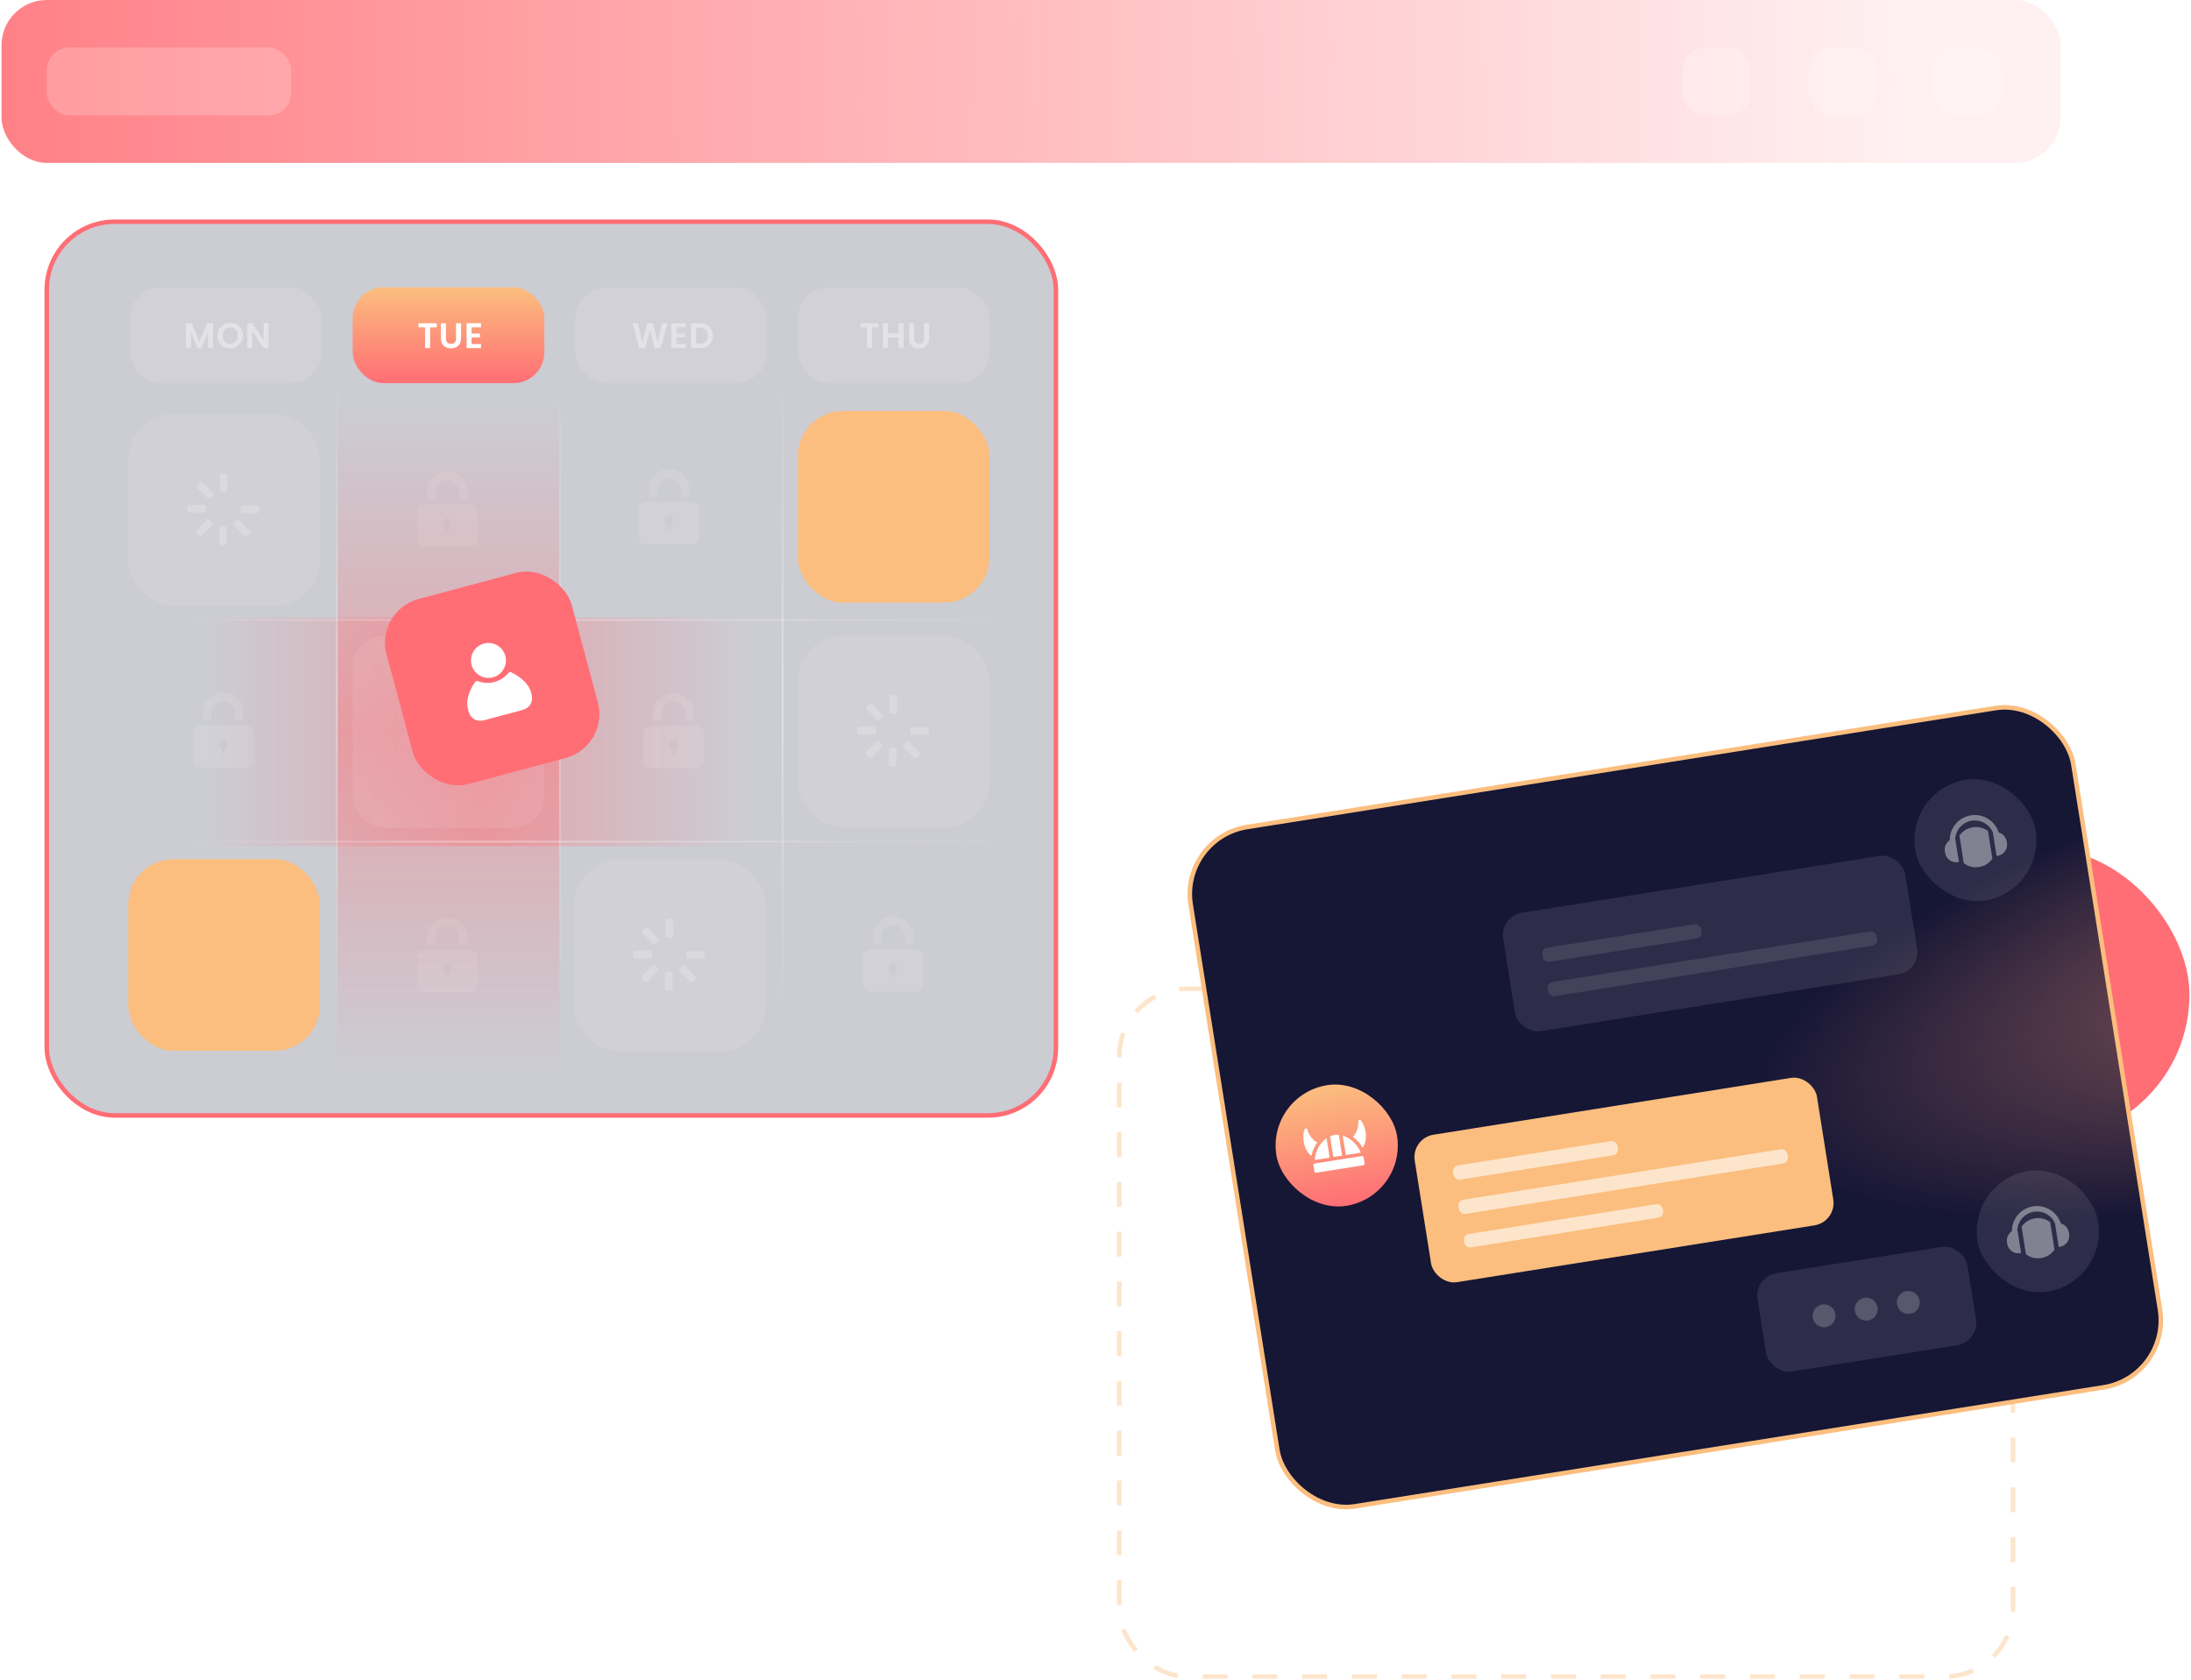 <svg width="575" height="441" viewBox="0 0 575 441" fill="none" xmlns="http://www.w3.org/2000/svg">
<rect x="0.401" width="540.351" height="42.753" rx="11.876" fill="url(#paint0_linear_718_12432)"/>
<rect x="12.277" y="12.47" width="64.13" height="17.814" rx="5.938" fill="white" fill-opacity="0.2"/>
<rect x="12.277" y="319.46" width="264.831" height="19.001" rx="5.938" fill="white" fill-opacity="0.08"/>
<rect x="12.277" y="351.525" width="165.074" height="19.001" rx="5.938" fill="white" fill-opacity="0.08"/>
<g filter="url(#filter0_b_718_12432)">
<rect x="12.277" y="58.192" width="264.831" height="234.548" rx="17.814" fill="#000223" fill-opacity="0.2"/>
<rect x="12.277" y="58.192" width="264.831" height="234.548" rx="17.814" stroke="#FF6E75" stroke-width="1.188"/>
<g opacity="0.1">
<path d="M122.731 247.993H120.478V246.053C120.478 244.352 119.093 242.967 117.391 242.967C115.69 242.967 114.305 244.352 114.305 246.053V247.993H112.052V246.053C112.052 243.11 114.447 240.714 117.391 240.714C120.336 240.714 122.731 243.11 122.731 246.054V247.994V247.993Z" fill="white"/>
<path d="M123.363 249.272H111.419C110.326 249.272 109.431 250.167 109.431 251.26V258.459C109.431 259.552 110.326 260.447 111.419 260.447H123.363C124.456 260.447 125.351 259.552 125.351 258.459V251.26C125.351 250.167 124.456 249.272 123.363 249.272ZM117.89 255.214V256.254C117.89 256.529 117.666 256.754 117.391 256.754C117.116 256.754 116.892 256.529 116.892 256.254V255.214C116.49 255.025 116.212 254.617 116.212 254.145C116.212 253.493 116.74 252.966 117.391 252.966C118.042 252.966 118.57 253.493 118.57 254.145C118.57 254.617 118.292 255.025 117.89 255.214Z" fill="white"/>
</g>
<g opacity="0.1">
<path d="M122.731 131.016H120.478V129.076C120.478 127.375 119.093 125.99 117.391 125.99C115.69 125.99 114.305 127.375 114.305 129.076V131.016H112.052V129.076C112.052 126.133 114.447 123.737 117.391 123.737C120.336 123.737 122.731 126.133 122.731 129.077V131.016V131.016Z" fill="white"/>
<path d="M123.363 132.295H111.419C110.326 132.295 109.431 133.19 109.431 134.283V141.482C109.431 142.575 110.326 143.47 111.419 143.47H123.363C124.456 143.47 125.351 142.575 125.351 141.482V134.283C125.351 133.19 124.456 132.295 123.363 132.295ZM117.89 138.236V139.277C117.89 139.552 117.666 139.777 117.391 139.777C117.116 139.777 116.892 139.552 116.892 139.277V138.236C116.49 138.048 116.212 137.64 116.212 137.167C116.212 136.516 116.74 135.988 117.391 135.988C118.042 135.988 118.57 136.516 118.57 137.167C118.57 137.64 118.292 138.048 117.89 138.236Z" fill="white"/>
</g>
<rect opacity="0.4" x="88.5" y="107.047" width="58.407" height="174.41" fill="url(#paint1_linear_718_12432)"/>
<rect opacity="0.4" x="33.654" y="222.078" width="59.973" height="171.606" transform="rotate(-90 33.654 222.078)" fill="url(#paint2_linear_718_12432)"/>
<rect x="34.149" y="75.412" width="50.295" height="25.148" rx="8.112" fill="white" fill-opacity="0.1"/>
<path opacity="0.4" d="M55.904 84.835V91.352H54.596V87.113L52.85 91.352H51.861L50.106 87.113V91.352H48.798V84.835H50.283L52.356 89.681L54.428 84.835H55.904ZM60.407 91.417C59.798 91.417 59.237 91.274 58.727 90.988C58.217 90.701 57.812 90.306 57.513 89.802C57.215 89.292 57.065 88.716 57.065 88.075C57.065 87.44 57.215 86.87 57.513 86.366C57.812 85.856 58.217 85.457 58.727 85.171C59.237 84.885 59.798 84.742 60.407 84.742C61.024 84.742 61.584 84.885 62.088 85.171C62.599 85.457 63 85.856 63.292 86.366C63.591 86.87 63.741 87.44 63.741 88.075C63.741 88.716 63.591 89.292 63.292 89.802C63 90.306 62.599 90.701 62.088 90.988C61.578 91.274 61.017 91.417 60.407 91.417ZM60.407 90.25C60.8 90.25 61.145 90.163 61.444 89.989C61.743 89.808 61.976 89.553 62.144 89.223C62.312 88.893 62.396 88.51 62.396 88.075C62.396 87.639 62.312 87.259 62.144 86.936C61.976 86.606 61.743 86.354 61.444 86.179C61.145 86.005 60.8 85.918 60.407 85.918C60.015 85.918 59.667 86.005 59.362 86.179C59.063 86.354 58.83 86.606 58.662 86.936C58.494 87.259 58.41 87.639 58.41 88.075C58.41 88.51 58.494 88.893 58.662 89.223C58.83 89.553 59.063 89.808 59.362 89.989C59.667 90.163 60.015 90.25 60.407 90.25ZM70.474 91.352H69.166L66.207 86.88V91.352H64.9V84.826H66.207L69.166 89.307V84.826H70.474V91.352Z" fill="white"/>
<rect x="92.557" y="75.412" width="50.295" height="25.148" rx="8.112" fill="url(#paint3_linear_718_12432)"/>
<path d="M114.611 84.835V85.89H112.875V91.352H111.568V85.89H109.831V84.835H114.611ZM117.04 84.835V88.868C117.04 89.31 117.155 89.65 117.386 89.886C117.616 90.116 117.939 90.231 118.357 90.231C118.78 90.231 119.107 90.116 119.337 89.886C119.567 89.65 119.682 89.31 119.682 88.868V84.835H120.999V88.859C120.999 89.413 120.877 89.883 120.635 90.269C120.398 90.648 120.078 90.935 119.673 91.128C119.275 91.321 118.83 91.417 118.338 91.417C117.852 91.417 117.41 91.321 117.012 91.128C116.62 90.935 116.309 90.648 116.078 90.269C115.848 89.883 115.733 89.413 115.733 88.859V84.835H117.04ZM123.755 85.89V87.524H125.95V88.56H123.755V90.287H126.23V91.352H122.448V84.826H126.23V85.89H123.755Z" fill="white"/>
<rect x="150.963" y="75.412" width="50.295" height="25.148" rx="8.112" fill="white" fill-opacity="0.1"/>
<path opacity="0.4" d="M175.17 84.835L173.349 91.352H171.808L170.585 86.712L169.306 91.352L167.775 91.361L166.02 84.835H167.42L168.569 89.895L169.894 84.835H171.351L172.602 89.867L173.76 84.835H175.17ZM177.517 85.89V87.524H179.711V88.56H177.517V90.287H179.991V91.352H176.21V84.826H179.991V85.89H177.517ZM183.644 84.835C184.328 84.835 184.929 84.969 185.446 85.237C185.968 85.504 186.37 85.887 186.65 86.385C186.936 86.877 187.079 87.449 187.079 88.103C187.079 88.756 186.936 89.329 186.65 89.821C186.37 90.306 185.968 90.683 185.446 90.95C184.929 91.218 184.328 91.352 183.644 91.352H181.366V84.835H183.644ZM183.597 90.241C184.282 90.241 184.811 90.054 185.184 89.681C185.558 89.307 185.744 88.781 185.744 88.103C185.744 87.424 185.558 86.895 185.184 86.516C184.811 86.13 184.282 85.937 183.597 85.937H182.673V90.241H183.597Z" fill="white"/>
<rect x="209.37" y="75.412" width="50.295" height="25.148" rx="8.112" fill="white" fill-opacity="0.1"/>
<path opacity="0.4" d="M230.576 84.835V85.89H228.84V91.352H227.532V85.89H225.796V84.835H230.576ZM237.122 84.835V91.352H235.815V88.579H233.024V91.352H231.717V84.835H233.024V87.514H235.815V84.835H237.122ZM239.884 84.835V88.868C239.884 89.31 239.999 89.65 240.229 89.886C240.46 90.116 240.783 90.231 241.2 90.231C241.624 90.231 241.95 90.116 242.181 89.886C242.411 89.65 242.526 89.31 242.526 88.868V84.835H243.843V88.859C243.843 89.413 243.721 89.883 243.478 90.269C243.242 90.648 242.921 90.935 242.517 91.128C242.118 91.321 241.673 91.417 241.182 91.417C240.696 91.417 240.254 91.321 239.856 91.128C239.464 90.935 239.153 90.648 238.922 90.269C238.692 89.883 238.577 89.413 238.577 88.859V84.835H239.884Z" fill="white"/>
<path opacity="0.4" d="M34.248 162.699H259.889" stroke="url(#paint4_linear_718_12432)" stroke-width="0.424" stroke-miterlimit="10"/>
<path opacity="0.4" d="M88.439 275.9L88.439 103.27" stroke="url(#paint5_linear_718_12432)" stroke-width="0.424" stroke-miterlimit="10"/>
<path opacity="0.4" d="M146.923 275.9L146.923 103.27" stroke="url(#paint6_linear_718_12432)" stroke-width="0.424" stroke-miterlimit="10"/>
<path opacity="0.4" d="M205.404 275.9L205.404 103.27" stroke="url(#paint7_linear_718_12432)" stroke-width="0.424" stroke-miterlimit="10"/>
<path opacity="0.4" d="M34.248 220.891H259.889" stroke="url(#paint8_linear_718_12432)" stroke-width="0.424" stroke-miterlimit="10"/>
<rect x="209.37" y="107.861" width="50.295" height="50.295" rx="11.876" fill="#FBBE7E"/>
<rect x="33.654" y="225.488" width="50.295" height="50.295" rx="11.876" fill="#FBBE7E"/>
<rect x="209.37" y="166.856" width="50.295" height="50.295" rx="11.876" fill="white" fill-opacity="0.08"/>
<g opacity="0.2">
<path d="M243.784 192.282L243.781 191.442C243.779 191.126 243.522 190.87 243.206 190.871L239.415 190.886C239.099 190.887 238.843 191.145 238.845 191.461L238.848 192.301C238.849 192.617 239.106 192.873 239.423 192.871L243.213 192.857C243.53 192.856 243.785 192.598 243.784 192.282Z" fill="white"/>
<path d="M240.677 198.793L241.269 198.197C241.491 197.973 241.49 197.61 241.265 197.387L238.575 194.717C238.35 194.494 237.988 194.496 237.765 194.72L237.173 195.317C236.95 195.541 236.952 195.904 237.176 196.126L239.867 198.797C240.091 199.019 240.454 199.018 240.677 198.793Z" fill="white"/>
<path d="M233.867 201.222L234.707 201.218C235.023 201.217 235.278 200.96 235.277 200.644L235.263 196.853C235.261 196.537 235.004 196.281 234.688 196.282L233.848 196.286C233.531 196.287 233.276 196.544 233.277 196.86L233.292 200.651C233.293 200.967 233.55 201.223 233.867 201.222Z" fill="white"/>
<path d="M227.343 198.118L227.939 198.71C228.164 198.933 228.526 198.931 228.749 198.707L231.419 196.016C231.642 195.791 231.641 195.429 231.416 195.206L230.82 194.614C230.595 194.392 230.233 194.393 230.01 194.618L227.34 197.308C227.117 197.533 227.118 197.895 227.343 198.118Z" fill="white"/>
<path d="M224.928 191.3L224.931 192.14C224.933 192.457 225.19 192.712 225.506 192.711L229.297 192.696C229.613 192.695 229.869 192.438 229.867 192.121L229.864 191.281C229.863 190.965 229.606 190.71 229.289 190.711L225.499 190.726C225.182 190.727 224.927 190.984 224.928 191.3Z" fill="white"/>
<path d="M228.035 184.78L227.443 185.376C227.221 185.6 227.222 185.963 227.446 186.186L230.137 188.856C230.362 189.079 230.724 189.077 230.947 188.853L231.539 188.256C231.762 188.032 231.76 187.669 231.536 187.447L228.845 184.776C228.62 184.554 228.258 184.555 228.035 184.78Z" fill="white"/>
<path d="M234.845 182.361L234.005 182.364C233.689 182.365 233.434 182.622 233.435 182.939L233.449 186.729C233.451 187.046 233.708 187.301 234.024 187.3L234.864 187.296C235.18 187.295 235.436 187.038 235.435 186.722L235.42 182.931C235.419 182.615 235.162 182.359 234.845 182.361Z" fill="white"/>
</g>
<rect x="150.632" y="225.641" width="50.295" height="50.295" rx="11.876" fill="white" fill-opacity="0.08"/>
<g opacity="0.2">
<path d="M184.999 251.067L184.995 250.227C184.994 249.911 184.737 249.655 184.421 249.657L180.63 249.671C180.314 249.672 180.058 249.93 180.059 250.246L180.063 251.086C180.064 251.402 180.321 251.658 180.637 251.656L184.428 251.642C184.744 251.641 185 251.383 184.999 251.067Z" fill="white"/>
<path d="M181.893 257.579L182.484 256.982C182.707 256.758 182.706 256.395 182.481 256.173L179.79 253.502C179.566 253.28 179.203 253.281 178.981 253.506L178.389 254.102C178.166 254.326 178.168 254.689 178.392 254.912L181.083 257.582C181.307 257.805 181.67 257.803 181.893 257.579Z" fill="white"/>
<path d="M175.082 260.007L175.923 260.004C176.239 260.002 176.494 259.745 176.493 259.429L176.478 255.638C176.477 255.322 176.22 255.067 175.904 255.068L175.063 255.071C174.747 255.072 174.492 255.33 174.493 255.646L174.508 259.437C174.509 259.753 174.766 260.008 175.082 260.007Z" fill="white"/>
<path d="M168.559 256.903L169.155 257.495C169.38 257.718 169.742 257.716 169.965 257.492L172.635 254.801C172.858 254.577 172.856 254.214 172.632 253.991L172.036 253.4C171.811 253.177 171.449 253.178 171.226 253.403L168.556 256.094C168.333 256.318 168.334 256.681 168.559 256.903Z" fill="white"/>
<path d="M166.143 250.086L166.146 250.926C166.147 251.242 166.405 251.497 166.721 251.496L170.512 251.482C170.828 251.48 171.083 251.223 171.082 250.907L171.079 250.067C171.078 249.75 170.82 249.495 170.504 249.496L166.713 249.511C166.397 249.512 166.142 249.769 166.143 250.086Z" fill="white"/>
<path d="M169.251 243.565L168.659 244.161C168.436 244.385 168.438 244.748 168.662 244.971L171.353 247.641C171.578 247.864 171.94 247.862 172.163 247.638L172.755 247.041C172.977 246.817 172.976 246.454 172.751 246.232L170.061 243.562C169.836 243.339 169.474 243.34 169.251 243.565Z" fill="white"/>
<path d="M176.06 241.146L175.22 241.149C174.904 241.15 174.648 241.408 174.65 241.724L174.664 245.515C174.665 245.831 174.923 246.086 175.239 246.085L176.079 246.082C176.395 246.081 176.651 245.823 176.649 245.507L176.635 241.716C176.634 241.4 176.376 241.145 176.06 241.146Z" fill="white"/>
</g>
<rect x="33.654" y="108.664" width="50.295" height="50.295" rx="11.876" fill="white" fill-opacity="0.08"/>
<g opacity="0.2">
<path d="M68.021 134.09L68.018 133.25C68.017 132.934 67.759 132.678 67.443 132.68L63.652 132.694C63.336 132.695 63.081 132.953 63.082 133.269L63.085 134.109C63.086 134.425 63.344 134.681 63.66 134.68L67.451 134.665C67.767 134.664 68.022 134.406 68.021 134.09Z" fill="white"/>
<path d="M64.915 140.602L65.507 140.005C65.73 139.781 65.728 139.418 65.504 139.195L62.813 136.525C62.589 136.303 62.226 136.304 62.003 136.528L61.411 137.125C61.189 137.349 61.19 137.712 61.414 137.934L64.105 140.605C64.33 140.827 64.692 140.826 64.915 140.602Z" fill="white"/>
<path d="M58.105 143.03L58.945 143.027C59.261 143.025 59.517 142.768 59.515 142.452L59.501 138.661C59.5 138.345 59.242 138.089 58.926 138.091L58.086 138.094C57.77 138.095 57.514 138.352 57.516 138.669L57.53 142.459C57.531 142.776 57.789 143.031 58.105 143.03Z" fill="white"/>
<path d="M51.582 139.926L52.178 140.518C52.403 140.741 52.766 140.739 52.988 140.515L55.658 137.824C55.881 137.6 55.88 137.237 55.655 137.014L55.059 136.423C54.835 136.2 54.472 136.201 54.249 136.426L51.579 139.117C51.356 139.341 51.358 139.704 51.582 139.926Z" fill="white"/>
<path d="M49.166 133.109L49.17 133.949C49.171 134.265 49.428 134.52 49.745 134.519L53.535 134.504C53.851 134.503 54.107 134.246 54.106 133.93L54.102 133.09C54.101 132.773 53.844 132.518 53.528 132.519L49.737 132.534C49.421 132.535 49.165 132.792 49.166 133.109Z" fill="white"/>
<path d="M52.273 126.588L51.682 127.184C51.459 127.408 51.46 127.771 51.685 127.994L54.376 130.664C54.6 130.887 54.962 130.885 55.185 130.661L55.777 130.064C56 129.84 55.998 129.477 55.774 129.255L53.083 126.584C52.859 126.362 52.496 126.363 52.273 126.588Z" fill="white"/>
<path d="M59.084 124.169L58.243 124.172C57.927 124.173 57.672 124.431 57.673 124.747L57.688 128.538C57.689 128.854 57.946 129.109 58.262 129.108L59.103 129.105C59.419 129.103 59.674 128.846 59.673 128.53L59.658 124.739C59.657 124.423 59.4 124.168 59.084 124.169Z" fill="white"/>
</g>
<g opacity="0.1">
<path d="M239.709 247.815H237.455V245.876C237.455 244.175 236.071 242.79 234.369 242.79C232.667 242.79 231.283 244.175 231.283 245.876V247.815H229.029V245.876C229.029 242.933 231.425 240.537 234.369 240.537C237.313 240.537 239.709 242.933 239.709 245.877V247.816V247.815Z" fill="white"/>
<path d="M240.341 249.095H228.396C227.303 249.095 226.408 249.99 226.408 251.083V258.281C226.408 259.374 227.303 260.27 228.396 260.27H240.341C241.434 260.27 242.329 259.374 242.329 258.281V251.083C242.329 249.99 241.434 249.095 240.341 249.095ZM234.868 255.036V256.077C234.868 256.352 234.644 256.576 234.369 256.576C234.094 256.576 233.869 256.352 233.869 256.077V255.036C233.467 254.848 233.19 254.44 233.19 253.967C233.19 253.316 233.717 252.788 234.369 252.788C235.02 252.788 235.548 253.316 235.548 253.967C235.548 254.44 235.27 254.848 234.868 255.036Z" fill="white"/>
</g>
<g opacity="0.1">
<path d="M182.111 189.207H179.858V187.268C179.858 185.566 178.473 184.182 176.771 184.182C175.07 184.182 173.685 185.566 173.685 187.268V189.207H171.432V187.268C171.432 184.324 173.827 181.929 176.771 181.929C179.716 181.929 182.111 184.324 182.111 187.269V189.208V189.207Z" fill="white"/>
<path d="M182.744 190.487H170.8C169.707 190.487 168.812 191.382 168.812 192.475V199.673C168.812 200.766 169.707 201.661 170.8 201.661H182.744C183.837 201.661 184.732 200.766 184.732 199.673V192.475C184.732 191.382 183.837 190.487 182.744 190.487ZM177.271 196.428V197.469C177.271 197.744 177.047 197.968 176.772 197.968C176.497 197.968 176.272 197.744 176.272 197.469V196.428C175.871 196.24 175.593 195.832 175.593 195.359C175.593 194.708 176.121 194.18 176.772 194.18C177.423 194.18 177.951 194.708 177.951 195.359C177.951 195.832 177.673 196.24 177.271 196.428Z" fill="white"/>
</g>
<g opacity="0.1">
<path d="M180.923 130.422H178.669V128.483C178.669 126.781 177.284 125.396 175.583 125.396C173.881 125.396 172.497 126.781 172.497 128.483V130.422H170.243V128.483C170.243 125.539 172.638 123.144 175.583 123.144C178.527 123.144 180.923 125.539 180.923 128.484V130.423V130.422Z" fill="white"/>
<path d="M181.556 131.702H169.611C168.518 131.702 167.623 132.597 167.623 133.69V140.888C167.623 141.981 168.518 142.876 169.611 142.876H181.556C182.649 142.876 183.544 141.981 183.544 140.888V133.69C183.544 132.597 182.649 131.702 181.556 131.702ZM176.083 137.643V138.683C176.083 138.959 175.858 139.183 175.583 139.183C175.308 139.183 175.084 138.959 175.084 138.683V137.643C174.682 137.455 174.404 137.047 174.404 136.574C174.404 135.923 174.932 135.395 175.583 135.395C176.235 135.395 176.762 135.923 176.762 136.574C176.762 137.047 176.485 137.455 176.083 137.643Z" fill="white"/>
</g>
<g opacity="0.1">
<path d="M63.946 189.03H61.693V187.091C61.693 185.389 60.308 184.004 58.606 184.004C56.905 184.004 55.52 185.389 55.52 187.091V189.03H53.267V187.091C53.267 184.147 55.662 181.752 58.606 181.752C61.551 181.752 63.946 184.147 63.946 187.091V189.031V189.03Z" fill="white"/>
<path d="M64.579 190.31H52.635C51.542 190.31 50.647 191.205 50.647 192.298V199.496C50.647 200.589 51.542 201.484 52.635 201.484H64.579C65.672 201.484 66.567 200.589 66.567 199.496V192.298C66.567 191.205 65.672 190.31 64.579 190.31ZM59.106 196.251V197.291C59.106 197.566 58.882 197.791 58.607 197.791C58.332 197.791 58.107 197.566 58.107 197.291V196.251C57.706 196.063 57.428 195.655 57.428 195.182C57.428 194.531 57.956 194.003 58.607 194.003C59.258 194.003 59.786 194.531 59.786 195.182C59.786 195.655 59.508 196.063 59.106 196.251Z" fill="white"/>
</g>
<rect x="92.557" y="166.856" width="50.295" height="50.295" rx="8.112" fill="white" fill-opacity="0.08"/>
<rect x="98.378" y="160.278" width="50.295" height="50.295" rx="11.876" transform="rotate(-15 98.378 160.278)" fill="#FF6E75"/>
<path d="M129.378 177.759C131.824 177.104 133.275 174.59 132.62 172.144C131.965 169.698 129.451 168.246 127.005 168.902C124.559 169.557 123.107 172.071 123.763 174.517C124.418 176.963 126.932 178.414 129.378 177.759Z" fill="white"/>
<path d="M139.382 181.775C138.571 178.764 135.473 177.061 134.141 176.442C133.903 176.331 133.62 176.395 133.452 176.598C132.868 177.3 131.548 178.61 129.423 179.071C127.649 179.456 126.166 179.062 125.372 178.765C125.125 178.673 124.848 178.759 124.697 178.974C123.853 180.177 122.023 183.201 122.827 186.212C123.018 186.929 123.334 188.114 124.465 188.756C125.577 189.385 126.798 189.103 127.176 189L137.008 186.365C137.387 186.265 138.587 185.899 139.234 184.798C139.893 183.677 139.573 182.493 139.381 181.777L139.382 181.775Z" fill="white"/>
</g>
<rect x="292.547" y="58.192" width="236.329" height="74.818" rx="17.814" fill="white" fill-opacity="0.08"/>
<rect x="293.734" y="148.448" width="236.329" height="95.6" rx="17.814" fill="white" fill-opacity="0.08"/>
<rect x="12.277" y="393.181" width="91.501" height="46.61" rx="11.876" fill="white" fill-opacity="0.08"/>
<rect x="12.277" y="393.181" width="91.501" height="46.61" rx="11.876" stroke="white" stroke-opacity="0.2" stroke-width="1.188"/>
<path d="M48.692 416.201C49.383 416.329 49.951 416.675 50.395 417.236C50.84 417.798 51.063 418.442 51.063 419.168C51.063 419.823 50.899 420.403 50.571 420.906C50.255 421.398 49.793 421.784 49.184 422.065C48.575 422.346 47.855 422.486 47.025 422.486H41.74V410.231H46.796C47.627 410.231 48.341 410.366 48.938 410.635C49.547 410.904 50.003 411.279 50.308 411.759C50.624 412.239 50.782 412.783 50.782 413.391C50.782 414.105 50.589 414.702 50.202 415.182C49.828 415.662 49.325 416.002 48.692 416.201ZM44.198 415.288H46.445C47.03 415.288 47.481 415.159 47.797 414.901C48.113 414.632 48.271 414.252 48.271 413.76C48.271 413.269 48.113 412.888 47.797 412.619C47.481 412.35 47.03 412.215 46.445 412.215H44.198V415.288ZM46.673 420.485C47.27 420.485 47.733 420.344 48.06 420.063C48.4 419.782 48.569 419.384 48.569 418.869C48.569 418.343 48.394 417.933 48.043 417.64C47.692 417.336 47.218 417.184 46.621 417.184H44.198V420.485H46.673ZM62.555 412.759V422.486H60.08V421.257C59.764 421.678 59.348 422.012 58.833 422.258C58.33 422.492 57.78 422.609 57.183 422.609C56.422 422.609 55.749 422.451 55.164 422.135C54.578 421.807 54.116 421.333 53.777 420.713C53.449 420.081 53.285 419.332 53.285 418.465V412.759H55.743V418.114C55.743 418.887 55.936 419.484 56.322 419.905C56.709 420.315 57.235 420.52 57.903 420.52C58.581 420.52 59.114 420.315 59.5 419.905C59.887 419.484 60.08 418.887 60.08 418.114V412.759H62.555ZM74.637 412.759L68.615 427.086H65.999L68.106 422.24L64.208 412.759H66.965L69.475 419.554L72.021 412.759H74.637Z" fill="white" fill-opacity="0.4"/>
<rect x="116.19" y="393.09" width="160.918" height="46.91" rx="11.876" fill="white" fill-opacity="0.08"/>
<rect x="441.589" y="12.47" width="17.814" height="17.814" rx="5.938" fill="white" fill-opacity="0.2"/>
<rect x="474.556" y="12.47" width="17.814" height="17.814" rx="5.938" fill="white" fill-opacity="0.2"/>
<rect x="507.522" y="12.47" width="17.814" height="17.814" rx="5.938" fill="white" fill-opacity="0.2"/>
<rect x="293.734" y="259.487" width="234.548" height="180.513" rx="17.814" fill="white" fill-opacity="0.04"/>
<rect x="293.734" y="259.487" width="234.548" height="180.513" rx="17.814" stroke="#FBBE7E" stroke-opacity="0.4" stroke-width="1.188" stroke-dasharray="6.53 6.53"/>
<rect x="497.999" y="222.672" width="76.599" height="76.599" rx="38.3" fill="#FF6E75"/>
<g filter="url(#filter1_b_718_12432)">
<rect x="309.685" y="219.844" width="234.548" height="180.513" rx="17.814" transform="rotate(-9.03 309.685 219.844)" fill="url(#paint9_radial_718_12432)"/>
<rect x="309.685" y="219.844" width="234.548" height="180.513" rx="17.814" transform="rotate(-9.03 309.685 219.844)" stroke="#FBBE7E" stroke-width="1.188"/>
<rect x="370.344" y="298.73" width="106.883" height="39.19" rx="5.938" transform="rotate(-9.03 370.344 298.73)" fill="#FBBE7E"/>
<rect x="381.088" y="306.103" width="43.707" height="3.768" rx="1.507" transform="rotate(-9.03 381.088 306.103)" fill="white" fill-opacity="0.6"/>
<rect x="382.519" y="315.102" width="87.415" height="3.768" rx="1.507" transform="rotate(-9.03 382.519 315.102)" fill="white" fill-opacity="0.6"/>
<rect x="383.948" y="324.101" width="52.847" height="3.563" rx="1.507" transform="rotate(-9.03 383.948 324.101)" fill="white" fill-opacity="0.6"/>
<rect x="332.454" y="287.316" width="32.065" height="32.065" rx="16.032" transform="rotate(-9.03 332.454 287.316)" fill="url(#paint10_linear_718_12432)"/>
<g clip-path="url(#clip0_718_12432)">
<path d="M345.7 299.835C344.291 299.086 343.399 297.673 343.092 296.418C343.044 296.219 342.849 296.13 342.672 296.158C342.543 296.179 342.424 296.261 342.374 296.404C341.476 299.022 342.513 302.26 344.174 303.356C344.363 302.342 344.767 301.298 345.36 300.347C345.468 300.172 345.582 300.004 345.701 299.838L345.7 299.835ZM357.151 294.056C357.06 293.935 356.92 293.894 356.791 293.914C356.611 293.943 356.456 294.084 356.469 294.292C356.565 295.58 356.156 297.204 355.049 298.353C355.213 298.473 355.373 298.598 355.531 298.731C356.389 299.451 357.097 300.318 357.591 301.224C358.831 299.667 358.813 296.271 357.151 294.056ZM352.388 298.047L353.198 303.139L357.109 302.517C356.423 300.625 354.559 298.686 352.388 298.047ZM348.949 303.814L348.139 298.722C346.273 299.999 345.106 302.419 345.037 304.436L348.949 303.814ZM357.398 303.399L345.036 305.364C344.812 305.399 344.659 305.597 344.692 305.805L344.956 307.465C344.989 307.674 345.196 307.814 345.419 307.778L357.778 305.814C358.001 305.778 358.155 305.581 358.122 305.372L357.858 303.713C357.825 303.504 357.618 303.364 357.394 303.4L357.398 303.399ZM351.364 297.849C350.977 297.813 350.581 297.823 350.185 297.886C349.789 297.949 349.413 298.062 349.052 298.217L349.916 303.657L352.225 303.29L351.36 297.85L351.364 297.849Z" fill="white"/>
</g>
<rect x="393.552" y="240.472" width="106.883" height="31.471" rx="5.938" transform="rotate(-9.03 393.552 240.472)" fill="white" fill-opacity="0.1"/>
<rect x="404.519" y="248.95" width="42.2" height="3.768" rx="1.507" transform="rotate(-9.03 404.519 248.95)" fill="white" fill-opacity="0.1"/>
<rect x="405.949" y="257.949" width="87.415" height="3.768" rx="1.507" transform="rotate(-9.03 405.949 257.949)" fill="white" fill-opacity="0.1"/>
<rect x="500.068" y="207.167" width="32.065" height="32.065" rx="16.032" transform="rotate(-9.03 500.068 207.167)" fill="white" fill-opacity="0.1"/>
<g opacity="0.4">
<path d="M516.239 217.582C515.422 217.98 514.732 218.579 514.224 219.305L515.375 226.547C516.479 227.377 517.905 227.776 519.376 227.542C520.848 227.308 522.083 226.487 522.874 225.354L521.723 218.112C520.618 217.282 519.192 216.883 517.72 217.117C517.192 217.201 516.695 217.361 516.239 217.582Z" fill="white"/>
<path d="M524.533 218.473C523.559 215.431 520.478 213.464 517.228 213.98C513.978 214.497 511.661 217.319 511.676 220.51C510.747 221.133 510.213 222.258 510.4 223.436L510.459 223.804C510.715 225.419 512.232 226.52 513.847 226.263L514.104 226.222L513.125 220.063C513.314 217.751 515.061 215.772 517.453 215.392C519.845 215.012 522.083 216.329 522.995 218.44L523.982 224.652L524.239 224.611C525.854 224.354 526.955 222.837 526.698 221.222L526.64 220.854C526.453 219.682 525.603 218.781 524.533 218.473L524.533 218.473Z" fill="white"/>
</g>
<rect x="460.295" y="335.083" width="55.816" height="26.127" rx="5.938" transform="rotate(-9.03 460.295 335.083)" fill="white" fill-opacity="0.1"/>
<circle cx="478.712" cy="345.337" r="3.014" transform="rotate(-9.03 478.712 345.337)" fill="white" fill-opacity="0.2"/>
<circle cx="489.761" cy="343.581" r="3.014" transform="rotate(-9.03 489.761 343.581)" fill="white" fill-opacity="0.2"/>
<circle cx="500.81" cy="341.825" r="3.014" transform="rotate(-9.03 500.81 341.825)" fill="white" fill-opacity="0.2"/>
<rect x="516.466" y="309.84" width="32.065" height="32.065" rx="16.032" transform="rotate(-9.03 516.466 309.84)" fill="white" fill-opacity="0.1"/>
<g opacity="0.4">
<path d="M532.549 320.208C531.731 320.606 531.041 321.205 530.533 321.931L531.684 329.173C532.789 330.003 534.215 330.402 535.686 330.168C537.157 329.934 538.392 329.113 539.183 327.98L538.032 320.738C536.928 319.908 535.501 319.509 534.029 319.743C533.502 319.827 533.005 319.987 532.549 320.208Z" fill="white"/>
<path d="M540.842 321.099C539.869 318.057 536.787 316.09 533.537 316.606C530.287 317.123 527.971 319.945 527.986 323.136C527.057 323.759 526.522 324.884 526.71 326.062L526.768 326.43C527.025 328.044 528.541 329.146 530.157 328.889L530.413 328.848L529.434 322.689C529.624 320.376 531.371 318.398 533.763 318.018C536.154 317.638 538.392 318.955 539.305 321.065L540.292 327.278L540.548 327.237C542.164 326.98 543.264 325.463 543.008 323.848L542.949 323.48C542.763 322.308 541.913 321.407 540.843 321.099L540.842 321.099Z" fill="white"/>
</g>
</g>
<defs>
<filter id="filter0_b_718_12432" x="-56.679" y="-10.764" width="402.743" height="372.46" filterUnits="userSpaceOnUse" color-interpolation-filters="sRGB">
<feFlood flood-opacity="0" result="BackgroundImageFix"/>
<feGaussianBlur in="BackgroundImageFix" stdDeviation="34.181"/>
<feComposite in2="SourceAlpha" operator="in" result="effect1_backgroundBlur_718_12432"/>
<feBlend mode="normal" in="SourceGraphic" in2="effect1_backgroundBlur_718_12432" result="shape"/>
</filter>
<filter id="filter1_b_718_12432" x="234.327" y="107.674" width="410.688" height="365.804" filterUnits="userSpaceOnUse" color-interpolation-filters="sRGB">
<feFlood flood-opacity="0" result="BackgroundImageFix"/>
<feGaussianBlur in="BackgroundImageFix" stdDeviation="37.679"/>
<feComposite in2="SourceAlpha" operator="in" result="effect1_backgroundBlur_718_12432"/>
<feBlend mode="normal" in="SourceGraphic" in2="effect1_backgroundBlur_718_12432" result="shape"/>
</filter>
<linearGradient id="paint0_linear_718_12432" x1="604.704" y1="13.954" x2="-161.316" y2="20.639" gradientUnits="userSpaceOnUse">
<stop offset="0.135" stop-color="#FF6E75" stop-opacity="0.1"/>
<stop offset="0.901" stop-color="#FF6E75"/>
</linearGradient>
<linearGradient id="paint1_linear_718_12432" x1="117.704" y1="107.047" x2="117.704" y2="281.457" gradientUnits="userSpaceOnUse">
<stop stop-color="#FF6E75" stop-opacity="0"/>
<stop offset="0.486" stop-color="#FF6E75"/>
<stop offset="1" stop-color="#FF6E75" stop-opacity="0"/>
</linearGradient>
<linearGradient id="paint2_linear_718_12432" x1="63.641" y1="242.444" x2="63.641" y2="383.501" gradientUnits="userSpaceOnUse">
<stop stop-color="#FF6E75" stop-opacity="0"/>
<stop offset="0.515" stop-color="#FF6E75"/>
<stop offset="1" stop-color="#FF6E75" stop-opacity="0"/>
</linearGradient>
<linearGradient id="paint3_linear_718_12432" x1="117.704" y1="75.412" x2="117.704" y2="100.559" gradientUnits="userSpaceOnUse">
<stop stop-color="#FBBE7E"/>
<stop offset="1" stop-color="#FF6E75"/>
</linearGradient>
<linearGradient id="paint4_linear_718_12432" x1="34.248" y1="163.199" x2="271.554" y2="163.138" gradientUnits="userSpaceOnUse">
<stop offset="0.045" stop-color="white" stop-opacity="0"/>
<stop offset="0.385" stop-color="white"/>
<stop offset="1" stop-color="white" stop-opacity="0"/>
</linearGradient>
<linearGradient id="paint5_linear_718_12432" x1="88.939" y1="275.9" x2="88.904" y2="94.345" gradientUnits="userSpaceOnUse">
<stop offset="0.045" stop-color="white" stop-opacity="0"/>
<stop offset="0.5" stop-color="white"/>
<stop offset="1" stop-color="white" stop-opacity="0"/>
</linearGradient>
<linearGradient id="paint6_linear_718_12432" x1="147.423" y1="275.9" x2="147.387" y2="94.345" gradientUnits="userSpaceOnUse">
<stop offset="0.045" stop-color="white" stop-opacity="0"/>
<stop offset="0.5" stop-color="white"/>
<stop offset="1" stop-color="white" stop-opacity="0"/>
</linearGradient>
<linearGradient id="paint7_linear_718_12432" x1="205.904" y1="275.9" x2="205.869" y2="94.345" gradientUnits="userSpaceOnUse">
<stop offset="0.045" stop-color="white" stop-opacity="0"/>
<stop offset="0.5" stop-color="white"/>
<stop offset="1" stop-color="white" stop-opacity="0"/>
</linearGradient>
<linearGradient id="paint8_linear_718_12432" x1="34.248" y1="221.391" x2="271.554" y2="221.33" gradientUnits="userSpaceOnUse">
<stop offset="0.045" stop-color="white" stop-opacity="0"/>
<stop offset="0.385" stop-color="white"/>
<stop offset="1" stop-color="white" stop-opacity="0"/>
</linearGradient>
<radialGradient id="paint9_radial_718_12432" cx="0" cy="0" r="1" gradientUnits="userSpaceOnUse" gradientTransform="translate(631.644 298.508) rotate(174.366) scale(313.504 97.455)">
<stop stop-color="#935E5D"/>
<stop offset="0.592" stop-color="#161635"/>
</radialGradient>
<linearGradient id="paint10_linear_718_12432" x1="348.486" y1="287.316" x2="348.486" y2="319.381" gradientUnits="userSpaceOnUse">
<stop stop-color="#FBBE7E"/>
<stop offset="1" stop-color="#FF6E75"/>
</linearGradient>
<clipPath id="clip0_718_12432">
<rect width="17.814" height="17.814" fill="white" transform="translate(340.468 293.501) rotate(-9.03)"/>
</clipPath>
</defs>
</svg>
